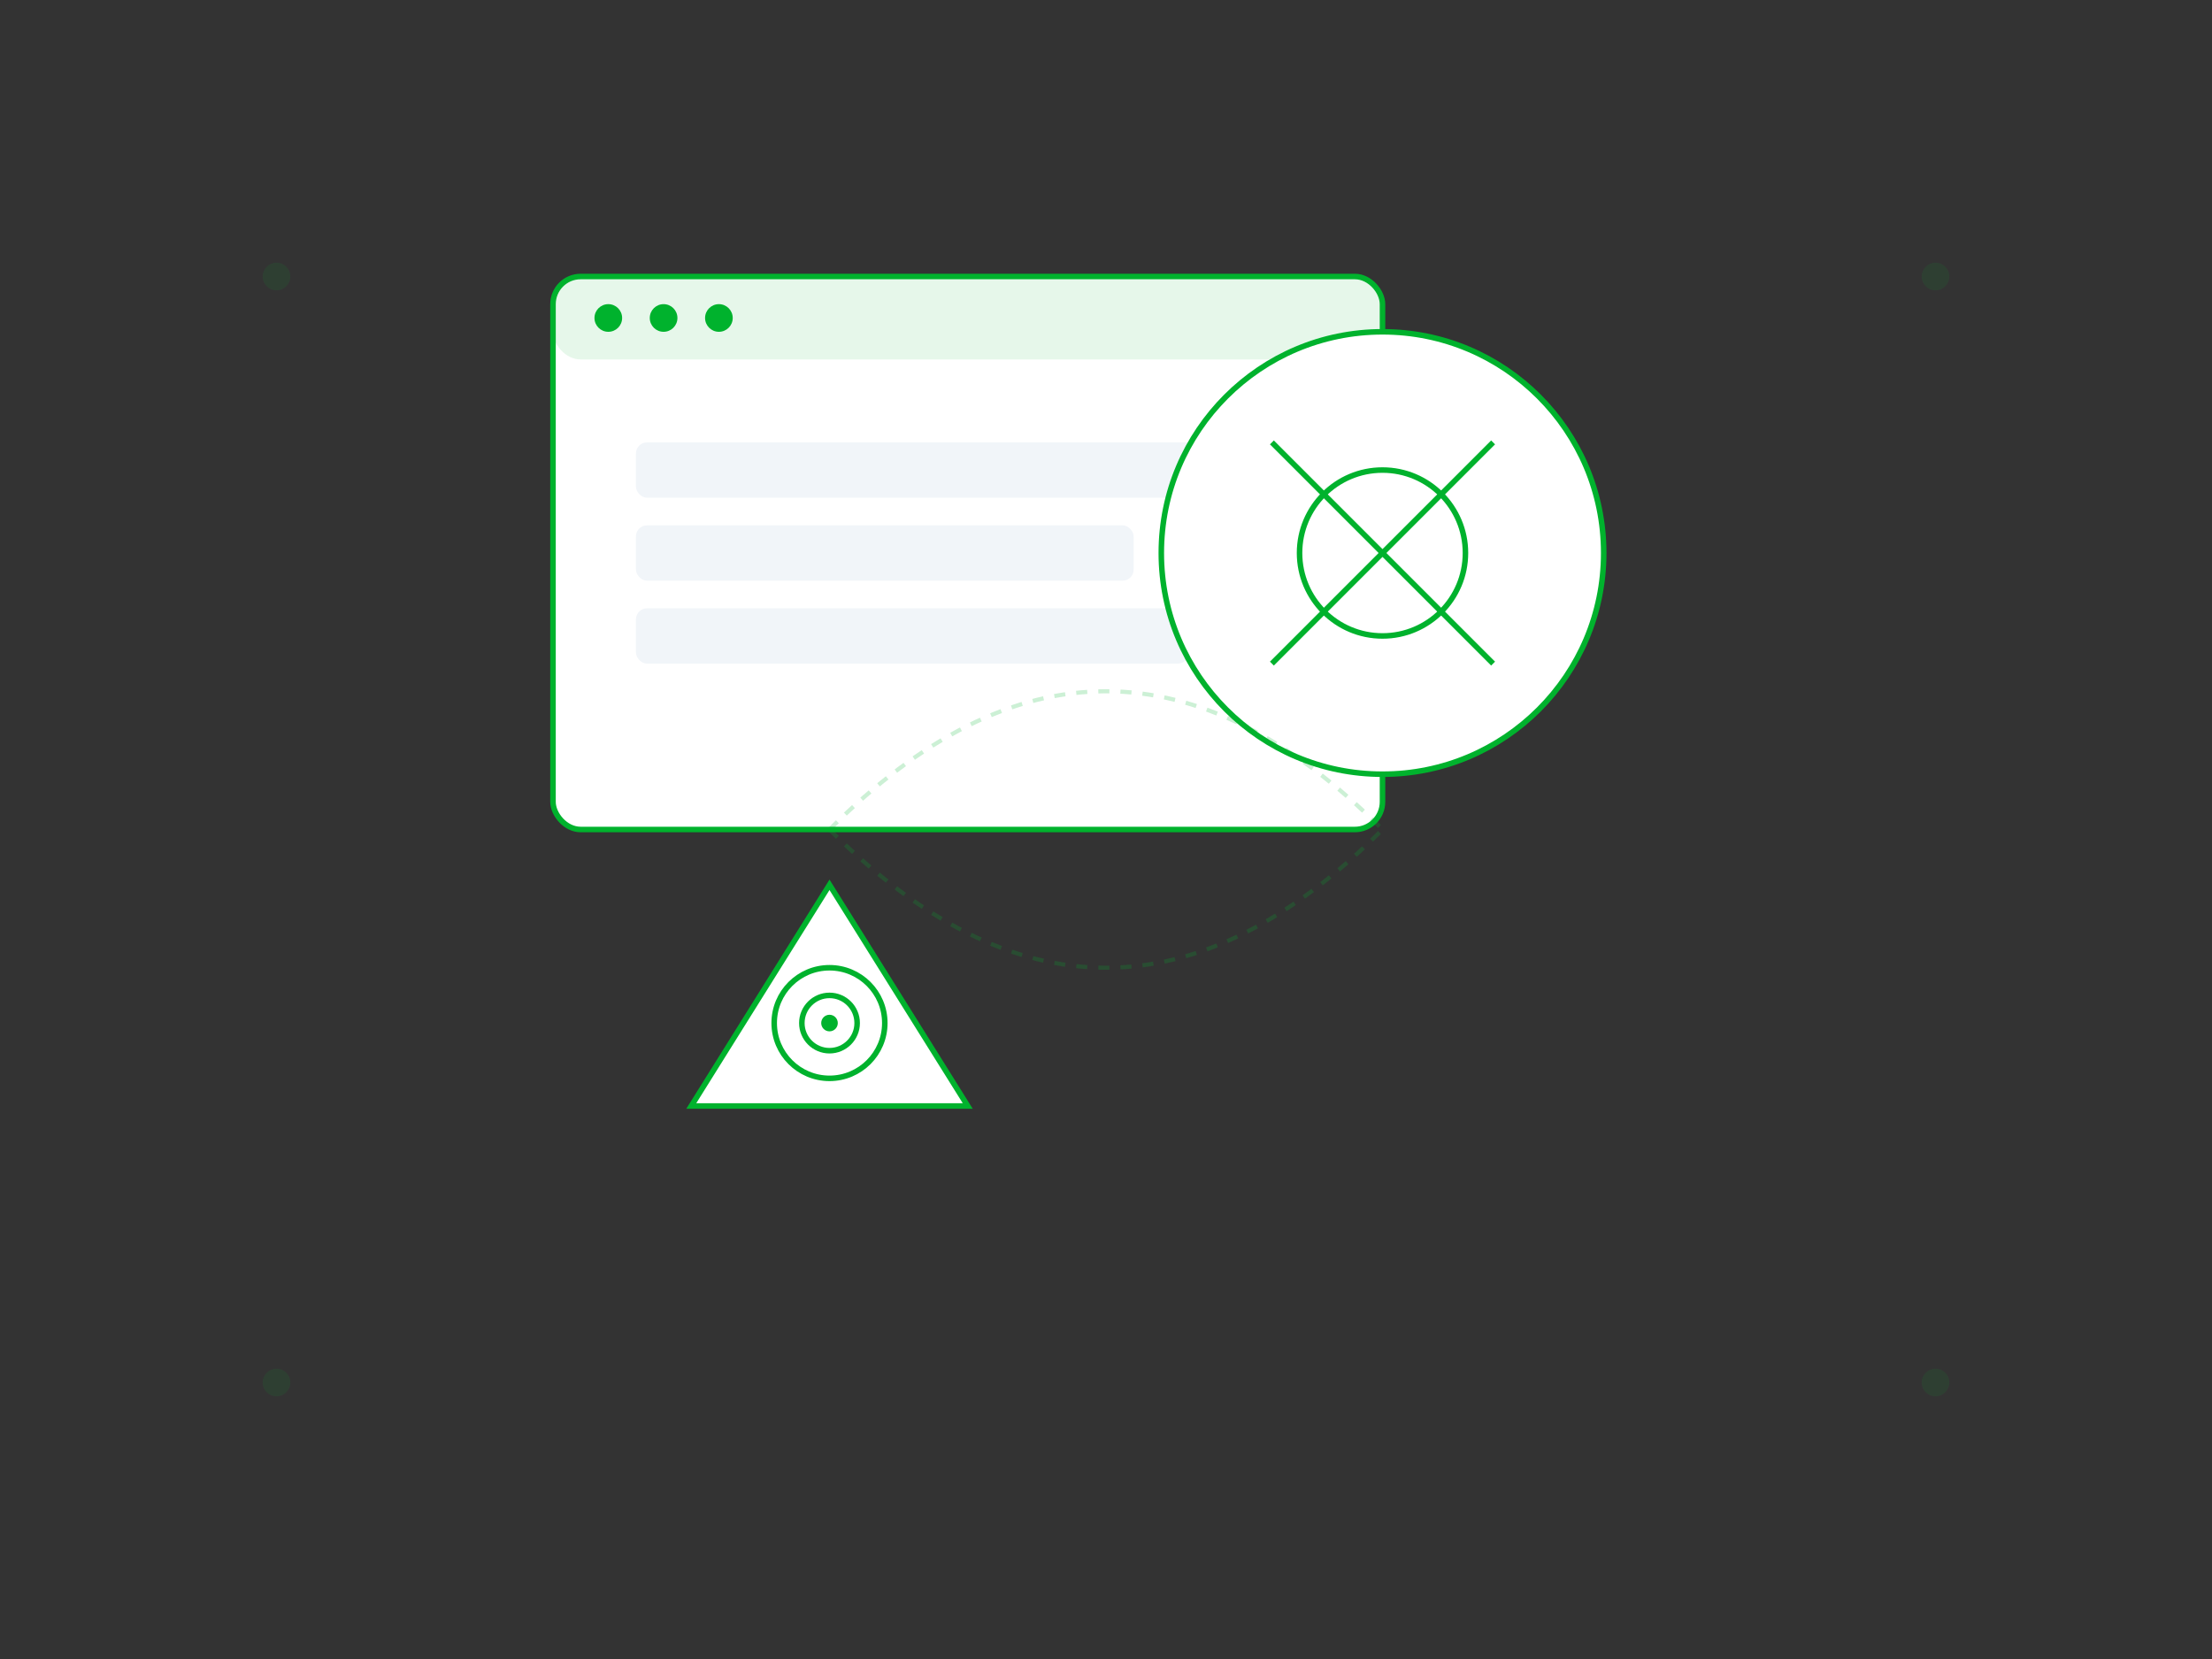 <svg viewBox="0 0 800 600" xmlns="http://www.w3.org/2000/svg">
  <rect x="0" y="0" width="800" height="600" fill="#333333" stroke="none"/>
  <!-- Background Elements -->
  <defs>
    <linearGradient id="bg-gradient" x1="0%" y1="0%" x2="100%" y2="100%">
      <stop offset="0%" stop-color="#f8fafc" stop-opacity="0.5"/>
      <stop offset="100%" stop-color="#e2e8f0" stop-opacity="0.5"/>
    </linearGradient>
  </defs>
  
  <!-- Main Illustration -->
  <g class="main-content">
    <!-- Web Development -->
    <g transform="translate(200,100)">
      <rect width="300" height="200" rx="10" fill="#ffffff" stroke="#00b22d" stroke-width="2"/>
      <rect width="300" height="30" rx="10" fill="#00b22d" opacity="0.1"/>
      <circle cx="20" cy="15" r="5" fill="#00b22d"/>
      <circle cx="40" cy="15" r="5" fill="#00b22d"/>
      <circle cx="60" cy="15" r="5" fill="#00b22d"/>
      
      <!-- Code Elements -->
      <g transform="translate(30,60)">
        <rect width="240" height="20" rx="4" fill="#f1f5f9"/>
        <rect width="180" height="20" rx="4" fill="#f1f5f9" y="30"/>
        <rect width="200" height="20" rx="4" fill="#f1f5f9" y="60"/>
      </g>
    </g>

    <!-- Graphic Design -->
    <g transform="translate(500,200)">
      <circle cx="0" cy="0" r="80" fill="#ffffff" stroke="#00b22d" stroke-width="2"/>
      <path d="M-40 -40 L40 40" stroke="#00b22d" stroke-width="2"/>
      <path d="M-40 40 L40 -40" stroke="#00b22d" stroke-width="2"/>
      <circle cx="0" cy="0" r="30" fill="none" stroke="#00b22d" stroke-width="2"/>
    </g>

    <!-- Digital Marketing -->
    <g transform="translate(250,400)">
      <path d="M0 0 L100 0 L50 -80 Z" fill="#ffffff" stroke="#00b22d" stroke-width="2"/>
      <circle cx="50" cy="-30" r="20" fill="none" stroke="#00b22d" stroke-width="2"/>
      <circle cx="50" cy="-30" r="10" fill="none" stroke="#00b22d" stroke-width="2"/>
      <circle cx="50" cy="-30" r="3" fill="#00b22d"/>
    </g>
  </g>

  <!-- Connecting Lines -->
  <g class="connections" stroke="#00b22d" stroke-width="1.5" opacity="0.2">
    <path d="M300 300 Q400 200 500 300" fill="none" stroke-dasharray="4 4"/>
    <path d="M300 300 Q400 400 500 300" fill="none" stroke-dasharray="4 4"/>
  </g>

  <!-- Decorative Elements -->
  <g class="decorative" opacity="0.1">
    <circle cx="100" cy="100" r="5" fill="#00b22d"/>
    <circle cx="700" cy="100" r="5" fill="#00b22d"/>
    <circle cx="100" cy="500" r="5" fill="#00b22d"/>
    <circle cx="700" cy="500" r="5" fill="#00b22d"/>
  </g>
</svg> 